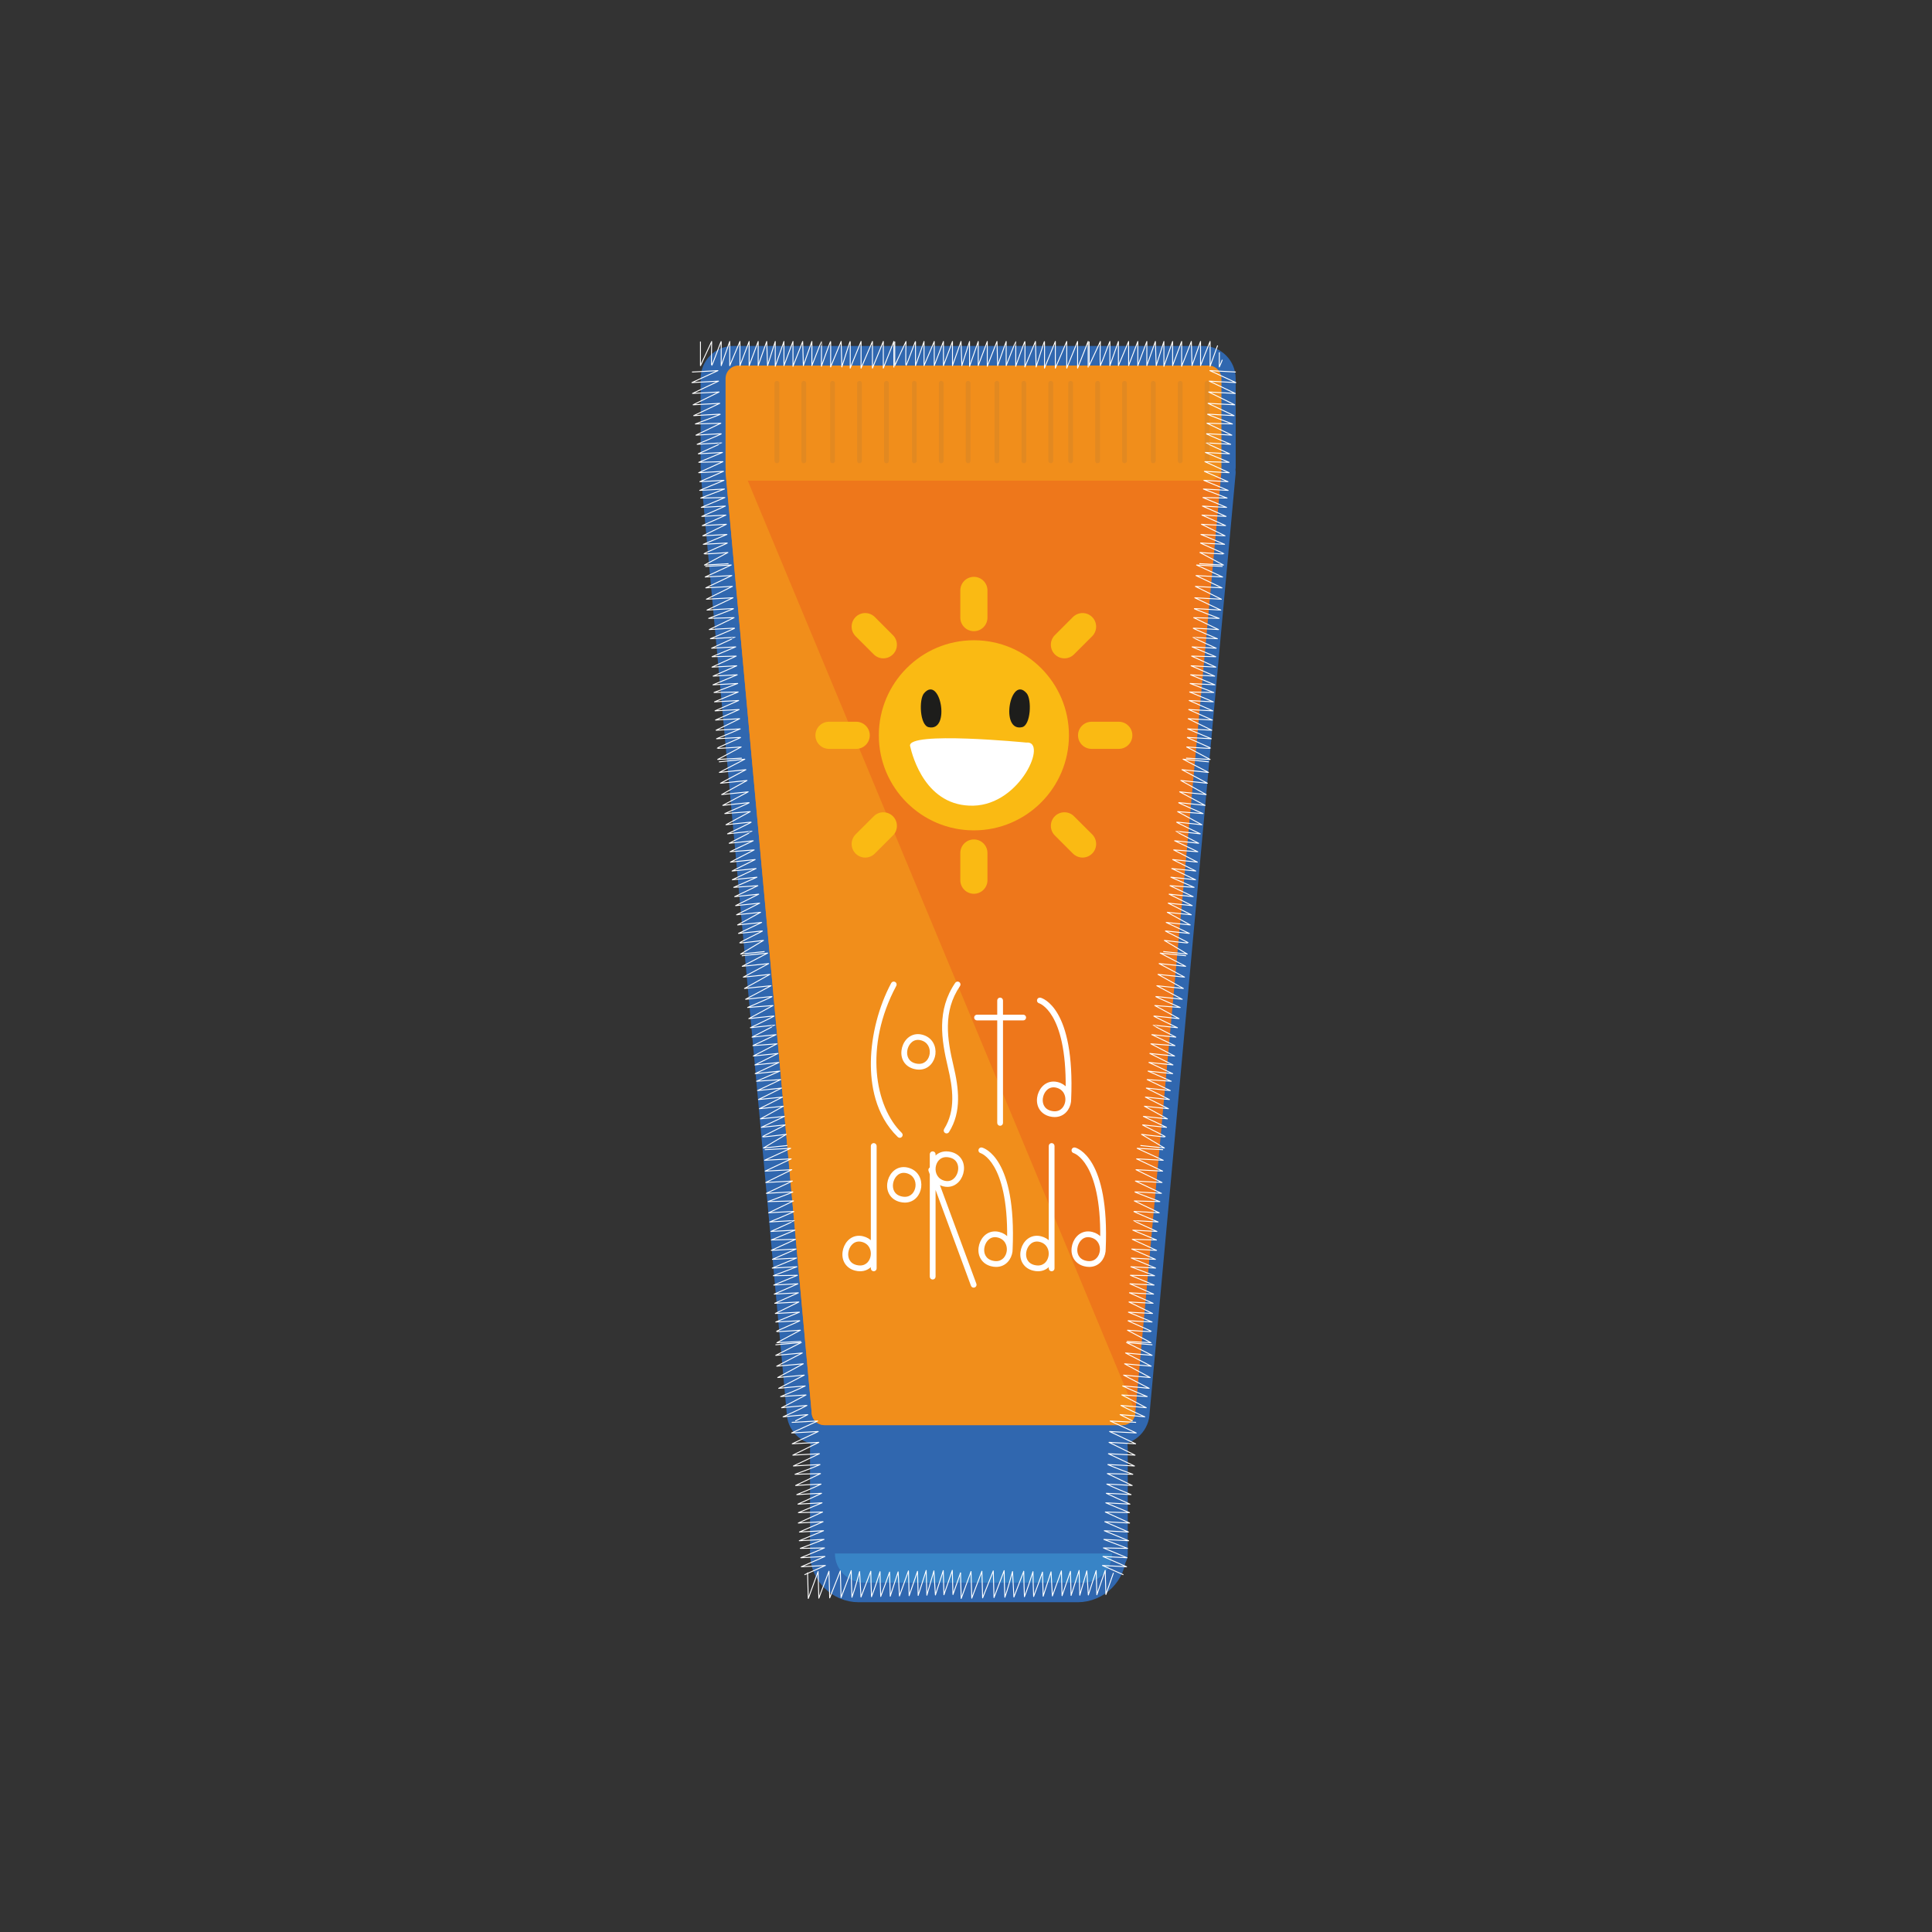 <?xml version="1.0" encoding="utf-8"?>
<!-- Generator: Adobe Illustrator 16.0.0, SVG Export Plug-In . SVG Version: 6.00 Build 0)  -->
<!DOCTYPE svg PUBLIC "-//W3C//DTD SVG 1.1//EN" "http://www.w3.org/Graphics/SVG/1.1/DTD/svg11.dtd">
<svg version="1.1" id="Capa_1" xmlns="http://www.w3.org/2000/svg" xmlns:xlink="http://www.w3.org/1999/xlink" x="0px" y="0px"
	 width="250px" height="250px" viewBox="0 0 250 250" enable-background="new 0 0 250 250" xml:space="preserve">
<rect x="0" y="0" width="250" height="250" fill="#333333" stroke="none"/>
<g>
	<g>
		
			<path fill="none" stroke="#3067AF" stroke-width="5.068" stroke-linecap="round" stroke-linejoin="round" stroke-miterlimit="10" d="
			M157.363,48.997c0-0.944-0.757-1.699-1.7-1.699H94.896c-0.943,0-1.699,0.755-1.699,1.699v11.511c0,0.096,0.011,0.191,0.026,0.281
			c-0.016,0.095-0.026,0.188-0.026,0.284l11.136,121.643c0,0.945,0.753,1.698,1.698,1.698h2.86
			c-0.927,0.689-1.538,1.784-1.538,3.022v13.587c0,2.074,1.698,3.773,3.773,3.773h28.308c2.075,0,3.775-1.699,3.775-3.773h0.187
			v-13.587c0-1.238-0.611-2.333-1.537-3.022h2.671c0.944,0,1.697-0.753,1.697-1.698l11.136-121.643c0-0.096-0.012-0.189-0.028-0.281
			c0.017-0.093,0.028-0.188,0.028-0.284V48.997z"/>
	</g>
	<g>
		<path fill="#3067AF" d="M143.899,201.023c0,2.074-1.699,3.773-3.776,3.773h-28.309c-2.074,0-3.773-1.699-3.773-3.773v-13.587
			c0-2.079,1.699-3.775,3.773-3.775h28.497c2.076,0,3.775,1.696,3.775,3.775v13.587H143.899z M143.899,201.023"/>
		<path fill="#3884C6" d="M143.899,201.023c0,2.074-1.699,3.773-3.776,3.773h-28.309c-2.074,0-3.773-1.699-3.773-3.773"/>
		<path fill="#EE771B" d="M146.918,182.716c0,0.945-0.755,1.698-1.7,1.698h-38.499c-0.943,0-1.696-0.753-1.696-1.698L93.887,61.073
			c0-0.942,0.756-1.696,1.698-1.696h60.768c0.942,0,1.7,0.754,1.7,1.696L146.918,182.716z M146.918,182.716"/>
		<path fill="#F18E1B" d="M156.354,47.298H95.585c-0.942,0-1.698,0.755-1.698,1.699v11.511c0,0.096,0.011,0.191,0.025,0.281
			c-0.015,0.095-0.025,0.188-0.025,0.284l11.136,121.643c0,0.945,0.753,1.698,1.696,1.698h38.499c0.945,0,1.7-0.753,1.7-1.698
			L96.764,62.206h59.59c0.942,0,1.7-0.755,1.7-1.698V48.997C158.054,48.053,157.296,47.298,156.354,47.298z"/>
		<path fill="#F7EDD7" d="M121.628,100.706"/>
	</g>
	<g>
		<path fill-rule="evenodd" clip-rule="evenodd" fill="#FABA13" d="M112.548,95.149c0-0.973-0.792-1.755-1.757-1.755h-3.519
			c-0.966,0-1.757,0.783-1.757,1.755c0,0.973,0.791,1.755,1.757,1.755h3.519C111.757,96.905,112.548,96.123,112.548,95.149
			L112.548,95.149z M114.303,105.11c-0.485,0-0.926,0.195-1.239,0.516l-2.347,2.34c-0.314,0.321-0.516,0.761-0.516,1.247
			c0,0.967,0.791,1.758,1.755,1.758c0.487,0,0.929-0.201,1.243-0.515l2.345-2.346c0.32-0.314,0.516-0.756,0.516-1.241
			C116.06,105.894,115.277,105.11,114.303,105.11L114.303,105.11z M126.021,81.675c0.973,0,1.756-0.789,1.756-1.754v-3.52
			c0-0.968-0.783-1.757-1.756-1.757c-0.973,0-1.757,0.79-1.757,1.757v3.52C124.265,80.886,125.048,81.675,126.021,81.675
			L126.021,81.675z M137.738,85.189c0.485,0,0.926-0.195,1.241-0.516l2.347-2.341c0.314-0.32,0.515-0.759,0.515-1.246
			c0-0.968-0.789-1.757-1.757-1.757c-0.484,0-0.927,0.201-1.247,0.516l-2.342,2.346c-0.317,0.313-0.514,0.755-0.514,1.241
			C135.981,84.405,136.768,85.189,137.738,85.189L137.738,85.189z M113.063,84.673c0.313,0.32,0.754,0.516,1.239,0.516
			c0.974,0,1.757-0.784,1.757-1.757c0-0.486-0.196-0.927-0.516-1.241l-2.338-2.346c-0.321-0.314-0.763-0.516-1.25-0.516
			c-0.964,0-1.755,0.789-1.755,1.757c0,0.487,0.201,0.926,0.516,1.243L113.063,84.673z M144.77,93.394h-3.52
			c-0.965,0-1.755,0.783-1.755,1.755c0,0.973,0.79,1.755,1.755,1.755h3.52c0.968,0,1.757-0.782,1.757-1.755
			C146.526,94.177,145.737,93.394,144.77,93.394L144.77,93.394z M138.979,105.625c-0.315-0.32-0.756-0.516-1.241-0.516
			c-0.971,0-1.757,0.784-1.757,1.757c0,0.485,0.196,0.927,0.514,1.241l2.342,2.346c0.32,0.314,0.763,0.515,1.247,0.515
			c0.968,0,1.757-0.791,1.757-1.758c0-0.485-0.2-0.926-0.515-1.247L138.979,105.625z M126.021,108.624
			c-0.973,0-1.757,0.789-1.757,1.756v3.518c0,0.967,0.784,1.756,1.757,1.756c0.973,0,1.756-0.789,1.756-1.756v-3.518
			C127.777,109.413,126.994,108.624,126.021,108.624L126.021,108.624z M126.021,82.848c-6.785,0-12.301,5.516-12.301,12.301
			s5.516,12.3,12.301,12.3c6.787,0,12.3-5.515,12.3-12.3S132.809,82.848,126.021,82.848L126.021,82.848z M126.021,103.936"/>
	</g>
	<path fill-rule="evenodd" clip-rule="evenodd" fill="#FFFFFF" d="M132.796,96.088c0,0-15.487-1.524-15.029,0.459
		c0.326,1.413,2.063,7.858,8.202,7.706C132.11,104.099,135.617,95.785,132.796,96.088z"/>
	<path fill-rule="evenodd" clip-rule="evenodd" fill="#1D1D1B" d="M120.164,94.096c2.914,0.641,1.503-6.862-0.602-4.377
		C118.893,90.51,119.016,93.844,120.164,94.096z"/>
	<path fill-rule="evenodd" clip-rule="evenodd" fill="#1D1D1B" d="M132.251,94.096c-2.913,0.641-1.503-6.862,0.603-4.377
		C133.522,90.51,133.397,93.844,132.251,94.096z"/>
	<g>
		<path fill="#FFFFFF" stroke="#FFFFFF" stroke-width="0.211" stroke-miterlimit="10" d="M116.431,147.129
			c0.071,0,0.14-0.027,0.192-0.083c0.103-0.106,0.1-0.274-0.007-0.377c-3.505-3.4-4.951-11.27-0.728-19.156
			c0.069-0.132,0.02-0.294-0.11-0.361c-0.129-0.07-0.292-0.023-0.362,0.107c-1.614,3.015-2.567,6.708-2.62,10.138
			c-0.043,2.837,0.519,6.815,3.45,9.655C116.299,147.103,116.364,147.129,116.431,147.129z"/>
		<path fill="#FFFFFF" stroke="#FFFFFF" stroke-width="0.211" stroke-miterlimit="10" d="M118.294,138.219
			c0.214,0.057,0.426,0.085,0.629,0.085l0,0c1.225,0,1.902-0.981,2.014-1.892c0.118-0.975-0.344-2.104-1.65-2.429
			c-0.167-0.043-0.337-0.063-0.502-0.063c-1.164,0-1.9,1.005-2.025,2C116.617,137.041,117.219,137.942,118.294,138.219z
			 M117.29,135.985c0.096-0.761,0.644-1.531,1.496-1.531c0.122,0,0.246,0.015,0.375,0.049c0.989,0.244,1.338,1.104,1.247,1.845
			c-0.087,0.708-0.579,1.42-1.483,1.42l0,0c-0.158,0-0.325-0.02-0.496-0.065C117.459,137.453,117.205,136.651,117.29,135.985z"/>
		<path fill="#FFFFFF" stroke="#FFFFFF" stroke-width="0.211" stroke-miterlimit="10" d="M117.449,151.188
			c-0.169-0.043-0.337-0.063-0.503-0.063c-1.165,0-1.9,1.005-2.027,1.997c-0.14,1.123,0.461,2.027,1.537,2.304
			c0.214,0.054,0.427,0.084,0.629,0.084h0.001c1.223,0,1.901-0.981,2.013-1.892C119.218,152.642,118.753,151.512,117.449,151.188z
			 M118.566,153.553c-0.086,0.706-0.579,1.42-1.481,1.42h-0.001c-0.157,0-0.325-0.021-0.496-0.066
			c-0.967-0.248-1.222-1.05-1.137-1.717c0.097-0.76,0.641-1.531,1.495-1.531c0.123,0,0.247,0.017,0.373,0.047
			C118.306,151.952,118.657,152.81,118.566,153.553z"/>
		<path fill="#FFFFFF" stroke="#FFFFFF" stroke-width="0.211" stroke-miterlimit="10" d="M122.261,146.146
			c-0.079,0.127-0.042,0.293,0.083,0.37c0.045,0.026,0.095,0.04,0.144,0.04c0.089,0,0.175-0.044,0.226-0.124
			c1.644-2.614,1.243-5.624,0.566-8.489c-0.812-3.439-1.415-7.078,0.856-10.406c0.083-0.121,0.052-0.287-0.069-0.371
			c-0.124-0.082-0.29-0.05-0.373,0.071c-2.395,3.506-1.773,7.273-0.936,10.83C123.409,140.816,123.799,143.699,122.261,146.146z"/>
		<path fill="#FFFFFF" stroke="#FFFFFF" stroke-width="0.211" stroke-miterlimit="10" d="M129.147,145.302
			c0,0.148,0.119,0.27,0.267,0.27c0.149,0,0.268-0.121,0.268-0.27v-13.365h2.72c0.147,0,0.269-0.117,0.269-0.267
			c0-0.148-0.121-0.267-0.269-0.267h-2.72v-1.94c0-0.146-0.118-0.268-0.268-0.268c-0.147,0-0.267,0.121-0.267,0.268v1.94h-2.719
			c-0.147,0-0.268,0.118-0.268,0.267c0,0.149,0.12,0.267,0.268,0.267h2.719V145.302z"/>
		<path fill="#FFFFFF" stroke="#FFFFFF" stroke-width="0.211" stroke-miterlimit="10" d="M121.432,153.132
			c0.191,0.118,0.402,0.217,0.657,0.28c0.167,0.042,0.337,0.064,0.5,0.064l0,0c1.167,0,1.901-1.005,2.027-2
			c0.142-1.122-0.459-2.025-1.533-2.302c-0.217-0.056-0.43-0.083-0.63-0.083c-0.662,0-1.157,0.288-1.496,0.695v-0.429
			c0-0.148-0.121-0.267-0.269-0.267c-0.146,0-0.268,0.118-0.268,0.267v1.781c0,0-0.006,0-0.009,0.001
			c-0.138,0.052-0.209,0.204-0.158,0.345l0.167,0.455v13.259c0,0.148,0.122,0.266,0.268,0.266c0.148,0,0.269-0.117,0.269-0.266
			v-11.811l4.784,12.953c0.041,0.108,0.145,0.175,0.252,0.175c0.032,0,0.062-0.005,0.093-0.016c0.141-0.051,0.209-0.206,0.157-0.346
			L121.432,153.132z M120.969,151.049c0.086-0.709,0.579-1.424,1.483-1.424c0.155,0,0.325,0.023,0.497,0.067
			c0.966,0.25,1.222,1.05,1.135,1.718c-0.096,0.761-0.64,1.529-1.496,1.529l0,0c-0.122,0-0.246-0.015-0.375-0.047
			C121.229,152.646,120.877,151.789,120.969,151.049z"/>
		<path fill="#FFFFFF" stroke="#FFFFFF" stroke-width="0.211" stroke-miterlimit="10" d="M113.061,148.021
			c-0.147,0-0.27,0.12-0.27,0.269v12.446c-0.265-0.3-0.638-0.539-1.129-0.66c-0.171-0.044-0.338-0.064-0.503-0.064
			c-1.165,0-1.9,1.005-2.027,1.998c-0.142,1.121,0.46,2.025,1.535,2.302c0.217,0.057,0.429,0.084,0.631,0.084h0.001
			c0.66,0,1.157-0.29,1.493-0.696v0.431c0,0.146,0.123,0.266,0.27,0.266c0.148,0,0.268-0.119,0.268-0.266v-15.84
			C113.329,148.142,113.209,148.021,113.061,148.021z M112.779,162.439c-0.085,0.709-0.578,1.42-1.48,1.42h-0.001
			c-0.157,0-0.326-0.021-0.497-0.065c-0.968-0.248-1.221-1.05-1.137-1.716c0.096-0.761,0.64-1.53,1.496-1.53
			c0.121,0,0.247,0.015,0.373,0.048C112.52,160.839,112.871,161.698,112.779,162.439z"/>
		<path fill="#FFFFFF" stroke="#FFFFFF" stroke-width="0.211" stroke-miterlimit="10" d="M136.08,148.021
			c-0.146,0-0.266,0.12-0.266,0.269v12.446c-0.27-0.3-0.639-0.539-1.134-0.66c-0.168-0.044-0.336-0.064-0.502-0.064
			c-1.164,0-1.901,1.005-2.025,1.998c-0.142,1.121,0.459,2.025,1.534,2.302c0.215,0.057,0.427,0.084,0.631,0.084l0,0
			c0.661,0,1.157-0.29,1.496-0.696v0.431c0,0.146,0.119,0.266,0.266,0.266c0.148,0,0.269-0.119,0.269-0.266v-15.84
			C136.349,148.142,136.229,148.021,136.08,148.021z M135.799,162.439c-0.086,0.709-0.576,1.42-1.48,1.42l0,0
			c-0.158,0-0.326-0.021-0.497-0.065c-0.967-0.248-1.221-1.05-1.139-1.716c0.098-0.761,0.642-1.53,1.496-1.53
			c0.122,0,0.247,0.015,0.374,0.048C135.539,160.839,135.891,161.698,135.799,162.439z"/>
		<path fill="#FFFFFF" stroke="#FFFFFF" stroke-width="0.211" stroke-miterlimit="10" d="M134.618,129.203
			c-0.14-0.033-0.284,0.053-0.32,0.194c-0.037,0.143,0.048,0.286,0.189,0.324c0.039,0.012,3.634,1.103,3.516,11.11
			c-0.27-0.323-0.649-0.583-1.168-0.711c-0.17-0.042-0.338-0.063-0.502-0.063c-1.164,0-1.899,1.007-2.027,2
			c-0.141,1.122,0.462,2.024,1.535,2.301c0.214,0.057,0.427,0.083,0.631,0.083l0,0c1.224,0,1.9-0.979,2.013-1.89
			c0.011-0.091,0.013-0.182,0.013-0.275c0.001-0.003,0.004-0.01,0.004-0.013C139.014,130.43,134.799,129.248,134.618,129.203z
			 M136.472,143.909L136.472,143.909c-0.159,0-0.325-0.024-0.498-0.068c-0.966-0.249-1.221-1.05-1.136-1.716
			c0.097-0.763,0.641-1.531,1.495-1.531c0.119,0,0.247,0.016,0.373,0.047c0.987,0.246,1.339,1.104,1.249,1.846
			C137.866,143.193,137.374,143.909,136.472,143.909z"/>
		<path fill="#FFFFFF" stroke="#FFFFFF" stroke-width="0.211" stroke-miterlimit="10" d="M139.09,148.593
			c-0.141-0.033-0.285,0.051-0.321,0.194c-0.036,0.142,0.048,0.286,0.191,0.325c0.037,0.01,3.633,1.103,3.515,11.108
			c-0.27-0.323-0.649-0.58-1.169-0.71c-0.168-0.042-0.337-0.062-0.502-0.062c-1.164,0-1.898,1.006-2.025,1.998
			c-0.142,1.121,0.461,2.026,1.534,2.303c0.216,0.055,0.427,0.084,0.631,0.084l0,0c1.223,0,1.899-0.981,2.012-1.893
			c0.014-0.091,0.014-0.182,0.014-0.273c0-0.007,0.003-0.01,0.003-0.016C143.484,149.817,139.271,148.637,139.09,148.593z
			 M140.943,163.297L140.943,163.297c-0.158,0-0.324-0.021-0.497-0.067c-0.968-0.248-1.221-1.05-1.137-1.718
			c0.097-0.758,0.642-1.53,1.494-1.53c0.121,0,0.248,0.017,0.374,0.05c0.988,0.244,1.338,1.104,1.247,1.846
			C142.338,162.584,141.846,163.297,140.943,163.297z"/>
		<path fill="#FFFFFF" stroke="#FFFFFF" stroke-width="0.211" stroke-miterlimit="10" d="M127.044,148.593
			c-0.14-0.033-0.284,0.051-0.321,0.194c-0.036,0.142,0.049,0.286,0.19,0.325c0.039,0.01,3.634,1.103,3.516,11.108
			c-0.271-0.323-0.649-0.58-1.168-0.71c-0.17-0.042-0.338-0.062-0.504-0.062c-1.163,0-1.897,1.006-2.024,1.998
			c-0.143,1.121,0.461,2.026,1.534,2.303c0.214,0.055,0.427,0.084,0.63,0.084l0,0c1.225,0,1.901-0.981,2.014-1.893
			c0.011-0.091,0.013-0.182,0.013-0.273c0-0.007,0.003-0.01,0.003-0.016C131.438,149.817,127.224,148.637,127.044,148.593z
			 M128.896,163.297L128.896,163.297c-0.158,0-0.324-0.021-0.497-0.067c-0.966-0.248-1.221-1.05-1.137-1.718
			c0.097-0.758,0.642-1.53,1.494-1.53c0.121,0,0.249,0.017,0.375,0.05c0.987,0.244,1.339,1.104,1.249,1.846
			C130.292,162.584,129.8,163.297,128.896,163.297z"/>
	</g>
	<path opacity="0.1" fill="#5E5E5E" d="M100.221,59.64c0,0.169,0.138,0.308,0.309,0.308l0,0c0.17,0,0.306-0.138,0.306-0.308V49.594
		c0-0.17-0.136-0.307-0.306-0.307l0,0c-0.171,0-0.309,0.137-0.309,0.307V59.64z"/>
	<path opacity="0.1" fill="#5E5E5E" d="M103.706,59.64c0,0.169,0.138,0.308,0.309,0.308l0,0c0.168,0,0.306-0.138,0.306-0.308V49.594
		c0-0.17-0.137-0.307-0.306-0.307l0,0c-0.171,0-0.309,0.137-0.309,0.307V59.64z"/>
	<path opacity="0.1" fill="#5E5E5E" d="M107.428,59.64c0,0.169,0.137,0.308,0.306,0.308l0,0c0.171,0,0.308-0.138,0.308-0.308V49.594
		c0-0.17-0.137-0.307-0.308-0.307l0,0c-0.169,0-0.306,0.137-0.306,0.307V59.64z"/>
	<path opacity="0.1" fill="#5E5E5E" d="M110.912,59.64c0,0.169,0.137,0.308,0.308,0.308l0,0c0.17,0,0.309-0.138,0.309-0.308V49.594
		c0-0.17-0.139-0.307-0.309-0.307l0,0c-0.171,0-0.308,0.137-0.308,0.307V59.64z"/>
	<path opacity="0.1" fill="#5E5E5E" d="M114.398,59.64c0,0.169,0.136,0.308,0.307,0.308l0,0c0.17,0,0.307-0.138,0.307-0.308V49.594
		c0-0.17-0.137-0.307-0.307-0.307l0,0c-0.17,0-0.307,0.137-0.307,0.307V59.64z"/>
	<path opacity="0.1" fill="#5E5E5E" d="M118.003,59.64c0,0.169,0.137,0.308,0.307,0.308l0,0c0.17,0,0.307-0.138,0.307-0.308V49.594
		c0-0.17-0.137-0.307-0.307-0.307l0,0c-0.17,0-0.307,0.137-0.307,0.307V59.64z"/>
	<path opacity="0.1" fill="#5E5E5E" d="M121.487,59.64c0,0.169,0.138,0.308,0.308,0.308l0,0c0.171,0,0.309-0.138,0.309-0.308V49.594
		c0-0.17-0.138-0.307-0.309-0.307l0,0c-0.17,0-0.308,0.137-0.308,0.307V59.64z"/>
	<path opacity="0.1" fill="#5E5E5E" d="M124.973,59.64c0,0.169,0.137,0.308,0.308,0.308l0,0c0.169,0,0.307-0.138,0.307-0.308V49.594
		c0-0.17-0.138-0.307-0.307-0.307l0,0c-0.171,0-0.308,0.137-0.308,0.307V59.64z"/>
	<path opacity="0.1" fill="#5E5E5E" d="M128.693,59.64c0,0.169,0.139,0.308,0.308,0.308l0,0c0.169,0,0.308-0.138,0.308-0.308V49.594
		c0-0.17-0.139-0.307-0.308-0.307l0,0c-0.169,0-0.308,0.137-0.308,0.307V59.64z"/>
	<path opacity="0.1" fill="#5E5E5E" d="M132.18,59.64c0,0.169,0.136,0.308,0.307,0.308l0,0c0.17,0,0.308-0.138,0.308-0.308V49.594
		c0-0.17-0.138-0.307-0.308-0.307l0,0c-0.171,0-0.307,0.137-0.307,0.307V59.64z"/>
	<path opacity="0.1" fill="#5E5E5E" d="M135.663,59.64c0,0.169,0.139,0.308,0.308,0.308l0,0c0.171,0,0.31-0.138,0.31-0.308V49.594
		c0-0.17-0.139-0.307-0.31-0.307l0,0c-0.169,0-0.308,0.137-0.308,0.307V59.64z"/>
	<path opacity="0.1" fill="#5E5E5E" d="M138.232,59.64c0,0.169,0.139,0.308,0.309,0.308l0,0c0.169,0,0.307-0.138,0.307-0.308V49.594
		c0-0.17-0.138-0.307-0.307-0.307l0,0c-0.17,0-0.309,0.137-0.309,0.307V59.64z"/>
	<path opacity="0.1" fill="#5E5E5E" d="M141.718,59.64c0,0.169,0.138,0.308,0.309,0.308l0,0c0.171,0,0.308-0.138,0.308-0.308V49.594
		c0-0.17-0.137-0.307-0.308-0.307l0,0c-0.171,0-0.309,0.137-0.309,0.307V59.64z"/>
	<path opacity="0.1" fill="#5E5E5E" d="M145.203,59.64c0,0.169,0.138,0.308,0.309,0.308l0,0c0.169,0,0.307-0.138,0.307-0.308V49.594
		c0-0.17-0.138-0.307-0.307-0.307l0,0c-0.171,0-0.309,0.137-0.309,0.307V59.64z"/>
	<path opacity="0.1" fill="#5E5E5E" d="M148.924,59.64c0,0.169,0.137,0.308,0.307,0.308l0,0c0.171,0,0.308-0.138,0.308-0.308V49.594
		c0-0.17-0.137-0.307-0.308-0.307l0,0c-0.17,0-0.307,0.137-0.307,0.307V59.64z"/>
	<path opacity="0.1" fill="#5E5E5E" d="M152.409,59.64c0,0.169,0.138,0.308,0.308,0.308l0,0c0.169,0,0.308-0.138,0.308-0.308V49.594
		c0-0.17-0.139-0.307-0.308-0.307l0,0c-0.17,0-0.308,0.137-0.308,0.307V59.64z"/>
	<path opacity="0.1" fill="#5E5E5E" d="M155.895,59.64c0,0.169,0.137,0.308,0.308,0.308l0,0c0.17,0,0.306-0.138,0.306-0.308V49.594
		c0-0.17-0.136-0.307-0.306-0.307l0,0c-0.171,0-0.308,0.137-0.308,0.307V59.64z"/>
</g>
<path fill="none" stroke="#FFFFFF" stroke-width="0.119" stroke-linejoin="round" stroke-miterlimit="10" d="M90.639,44.192v3.121
	l1.451-3.121c0,0-0.065,3.121,0,3.121c0.065,0,1.234-3.25,1.234-3.121c0,0.129,0,3.121,0,3.121l1.104-3.125v3.125l1.32-3.125v3.125
	l1.191-3.125v3.125l1.169-3.125v3.125l1.104-3.125l0.109,3.125l0.996-3.125v3.208l1.125-3.208v3.125l1.169-3.125v3.208l1.256-3.208
	l0.086,3.125l1.104-3.125v3.125c0,0,1.212-3.128,1.234-3.125c0.021,0.004,0,3.208,0,3.208s1.169-3.298,1.19-3.208
	c0.022,0.091,0,3.294,0,3.294l1.364-3.296l0.087,3.296c0,0,1.061-3.389,1.083-3.296c0.021,0.092,0,3.447,0,3.447l1.407-3.449v3.449
	l1.472-3.449v3.449l1.407-3.449v3.449l1.364-3.449v3.362"/>
<path fill="none" stroke="#FFFFFF" stroke-width="0.119" stroke-linejoin="round" stroke-miterlimit="10" d="M115.782,44.192v3.121
	l1.45-3.121c0,0-0.066,3.121,0,3.121c0.064,0,1.234-3.25,1.234-3.121c0,0.129,0,3.121,0,3.121l1.104-3.125v3.125l1.32-3.125v3.125
	l1.191-3.125v3.125l1.169-3.125v3.125l1.104-3.125l0.109,3.125l0.996-3.125v3.208l1.125-3.208v3.125l1.169-3.125v3.208l1.256-3.208
	l0.086,3.125l1.104-3.125v3.125c0,0,1.213-3.128,1.234-3.125s0,3.208,0,3.208s1.169-3.298,1.19-3.208c0.022,0.091,0,3.294,0,3.294
	l1.363-3.296l0.088,3.296c0,0,1.062-3.389,1.083-3.296c0.021,0.092,0,3.447,0,3.447l1.406-3.449v3.449l1.473-3.449v3.449
	l1.406-3.449v3.449l1.364-3.449v3.362"/>
<path fill="none" stroke="#FFFFFF" stroke-width="0.119" stroke-linejoin="round" stroke-miterlimit="10" d="M155.195,72.943
	l3.117,0.171l-3.038-1.619c0,0,3.114,0.236,3.116,0.171c0.005-0.065-3.177-1.411-3.047-1.404c0.128,0.007,3.116,0.171,3.116,0.171
	l-3.061-1.273l3.12,0.171l-3.048-1.489l3.12,0.17l-3.054-1.359l3.119,0.17l-3.056-1.337l3.12,0.17l-3.06-1.272l3.125,0.062
	l-3.064-1.165l3.202,0.175l-3.141-1.299l3.12,0.171l-3.057-1.338l3.203,0.176l-3.133-1.429l3.125,0.084l-3.061-1.273l3.12,0.171
	c0,0-3.059-1.382-3.053-1.404c0.006-0.021,3.204,0.176,3.204,0.176s-3.23-1.348-3.137-1.364c0.091-0.017,3.287,0.18,3.287,0.18
	l-3.216-1.542l3.295,0.093c0,0-3.324-1.245-3.23-1.262c0.093-0.016,3.442,0.189,3.442,0.189l-3.366-1.593l3.443,0.189l-3.363-1.659
	l3.442,0.189l-3.366-1.593l3.443,0.189l-3.368-1.551l3.357,0.184"/>
<path fill="none" stroke="#FFFFFF" stroke-width="0.119" stroke-linejoin="round" stroke-miterlimit="10" d="M153.479,98.103
	l3.115,0.171l-3.036-1.619c0,0,3.112,0.236,3.116,0.171c0.004-0.065-3.179-1.411-3.048-1.404c0.129,0.007,3.116,0.171,3.116,0.171
	l-3.061-1.273l3.121,0.171l-3.049-1.489l3.12,0.17l-3.055-1.359l3.12,0.17l-3.056-1.337l3.12,0.17l-3.06-1.272l3.125,0.062
	l-3.064-1.165l3.201,0.175l-3.14-1.299l3.119,0.171l-3.056-1.338l3.204,0.175l-3.135-1.429l3.125,0.085l-3.061-1.274l3.12,0.171
	c0,0-3.058-1.382-3.053-1.403c0.006-0.021,3.204,0.175,3.204,0.175s-3.229-1.348-3.138-1.364c0.092-0.017,3.289,0.18,3.289,0.18
	l-3.217-1.542l3.296,0.093c0,0-3.324-1.245-3.231-1.262c0.094-0.016,3.442,0.189,3.442,0.189l-3.366-1.593l3.444,0.188l-3.363-1.659
	l3.442,0.189l-3.366-1.593l3.443,0.188l-3.368-1.551l3.356,0.183"/>
<path fill="none" stroke="#FFFFFF" stroke-width="0.119" stroke-linejoin="round" stroke-miterlimit="10" d="M150.524,123.132
	l3.104,0.321l-2.955-1.763c0,0,3.098,0.385,3.104,0.321c0.008-0.065-3.106-1.562-2.977-1.549c0.129,0.013,3.105,0.321,3.105,0.321
	l-2.996-1.419l3.108,0.321l-2.972-1.634l3.107,0.321l-2.985-1.505l3.107,0.32l-2.987-1.482l3.108,0.32l-2.995-1.418l3.119,0.213
	l-3.006-1.311l3.189,0.33l-3.074-1.45l3.108,0.321l-2.988-1.483l3.191,0.33l-3.062-1.579l3.117,0.235l-2.995-1.419l3.108,0.321
	c0,0-2.988-1.527-2.982-1.549c0.007-0.021,3.192,0.329,3.192,0.329s-3.161-1.501-3.067-1.513c0.091-0.013,3.274,0.338,3.274,0.338
	l-3.138-1.696l3.287,0.252c0,0-3.261-1.404-3.166-1.416c0.093-0.011,3.429,0.354,3.429,0.354l-3.286-1.753l3.432,0.354l-3.281-1.819
	l3.431,0.354l-3.286-1.753l3.432,0.354l-3.29-1.711l3.344,0.344"/>
<path fill="none" stroke="#FFFFFF" stroke-width="0.119" stroke-linejoin="round" stroke-miterlimit="10" d="M147.57,148.229
	l3.104,0.321l-2.956-1.764c0,0,3.099,0.386,3.104,0.321c0.007-0.065-3.107-1.562-2.977-1.549c0.129,0.013,3.105,0.32,3.105,0.32
	l-2.997-1.419l3.109,0.321l-2.973-1.635l3.107,0.321l-2.984-1.505l3.106,0.319l-2.987-1.482l3.108,0.32l-2.995-1.419l3.119,0.213
	l-3.005-1.311l3.188,0.329l-3.073-1.449l3.107,0.32l-2.987-1.483l3.191,0.33l-3.062-1.579l3.118,0.235l-2.995-1.419l3.107,0.32
	c0,0-2.988-1.527-2.981-1.549c0.007-0.021,3.192,0.329,3.192,0.329s-3.161-1.501-3.068-1.513c0.092-0.013,3.275,0.338,3.275,0.338
	l-3.139-1.695l3.288,0.252c0,0-3.261-1.404-3.167-1.416c0.094-0.011,3.43,0.354,3.43,0.354l-3.287-1.753l3.432,0.354l-3.28-1.819
	l3.431,0.354l-3.286-1.753l3.431,0.354l-3.29-1.711l3.344,0.344"/>
<path fill="none" stroke="#FFFFFF" stroke-width="0.119" stroke-linejoin="round" stroke-miterlimit="10" d="M145.819,173.577
	l3.118,0.167l-3.04-1.615c0,0,3.114,0.231,3.116,0.167c0.004-0.064-3.18-1.406-3.05-1.399s3.117,0.167,3.117,0.167l-3.062-1.27
	l3.121,0.167l-3.05-1.485l3.12,0.167l-3.057-1.356l3.12,0.167l-3.057-1.334l3.119,0.166l-3.06-1.268l3.125,0.058l-3.067-1.161
	l3.201,0.172l-3.141-1.296l3.12,0.167l-3.059-1.334l3.205,0.172l-3.137-1.427l3.126,0.082l-3.062-1.27l3.12,0.167
	c0,0-3.061-1.378-3.056-1.4c0.007-0.021,3.205,0.171,3.205,0.171s-3.231-1.344-3.139-1.359c0.091-0.017,3.287,0.176,3.287,0.176
	l-3.218-1.538l3.296,0.09c0,0-3.326-1.242-3.232-1.258c0.093-0.017,3.442,0.185,3.442,0.185l-3.368-1.589l3.444,0.185l-3.366-1.655
	l3.443,0.185l-3.368-1.589l3.444,0.185l-3.371-1.547l3.357,0.179"/>
<path fill="none" stroke="#FFFFFF" stroke-width="0.119" stroke-linejoin="round" stroke-miterlimit="10" d="M145.366,203.773
	c-0.901-0.4-1.804-0.801-2.706-1.201c1.039,0.055,2.08,0.111,3.119,0.166c-1.02-0.444-2.038-0.889-3.058-1.333
	c1.041,0.055,2.08,0.11,3.12,0.166c-1.02-0.423-2.04-0.846-3.06-1.269c1.041,0.02,2.083,0.039,3.125,0.059
	c-1.023-0.387-2.045-0.774-3.067-1.161c1.067,0.058,2.135,0.114,3.201,0.171c-1.047-0.432-2.094-0.863-3.141-1.295
	c1.039,0.056,2.08,0.111,3.119,0.167c-1.019-0.445-2.038-0.89-3.059-1.335c1.069,0.058,2.138,0.114,3.206,0.172
	c-1.046-0.476-2.092-0.95-3.137-1.426c1.042,0.027,2.084,0.055,3.125,0.082c-1.02-0.424-2.04-0.847-3.061-1.271
	c1.04,0.056,2.08,0.111,3.12,0.167c-1.021-0.46-2.047-0.913-3.055-1.399c1.067,0.033,2.136,0.107,3.204,0.171
	c-1.052-0.438-2.118-0.859-3.139-1.36c1.097,0.037,2.192,0.11,3.286,0.177c-1.071-0.513-2.145-1.026-3.218-1.539
	c1.1,0.03,2.197,0.061,3.296,0.091c-1.081-0.405-2.179-0.791-3.231-1.259c1.147,0.038,2.295,0.116,3.442,0.185
	c-1.123-0.529-2.246-1.059-3.368-1.589c1.147,0.062,2.295,0.124,3.443,0.185c-1.122-0.551-2.243-1.104-3.365-1.654
	c1.146,0.061,2.296,0.122,3.443,0.184c-1.122-0.529-2.245-1.059-3.368-1.588c1.147,0.062,2.296,0.122,3.443,0.184
	c-1.123-0.516-2.246-1.03-3.37-1.546c1.119,0.06,2.238,0.118,3.356,0.179"/>
<path fill="none" stroke="#FFFFFF" stroke-width="0.119" stroke-linejoin="round" stroke-miterlimit="10" d="M144.08,203.533
	c-0.325,0.931-0.651,1.863-0.978,2.795c-0.029-1.041-0.058-2.082-0.087-3.122c-0.36,1.052-0.723,2.103-1.082,3.153
	c-0.028-1.041-0.058-2.081-0.086-3.122c-0.34,1.052-0.679,2.103-1.018,3.153c-0.064-1.04-0.129-2.08-0.194-3.121
	c-0.303,1.051-0.606,2.102-0.909,3.151c-0.029-1.068-0.059-2.137-0.088-3.205c-0.346,1.079-0.691,2.157-1.038,3.235
	c-0.027-1.041-0.058-2.082-0.085-3.123c-0.361,1.053-0.721,2.104-1.083,3.156c-0.028-1.068-0.059-2.139-0.088-3.208
	c-0.389,1.081-0.778,2.161-1.167,3.241c-0.058-1.04-0.115-2.081-0.171-3.121c-0.34,1.05-0.681,2.103-1.02,3.153
	c-0.028-1.041-0.057-2.082-0.086-3.123c-0.375,1.055-0.745,2.113-1.147,3.158c-0.054-1.068-0.066-2.139-0.088-3.208
	c-0.353,1.083-0.687,2.181-1.104,3.238c-0.051-1.096-0.066-2.194-0.09-3.291c-0.424,1.109-0.849,2.221-1.272,3.333
	c-0.06-1.099-0.119-2.196-0.178-3.294c-0.315,1.111-0.611,2.236-0.992,3.324c-0.056-1.147-0.071-2.296-0.094-3.446
	c-0.438,1.162-0.875,2.323-1.312,3.485c-0.031-1.149-0.062-2.298-0.094-3.447c-0.458,1.163-0.92,2.325-1.378,3.489
	c-0.031-1.15-0.062-2.299-0.095-3.447c-0.438,1.16-0.874,2.323-1.311,3.484c-0.031-1.148-0.062-2.298-0.095-3.447
	c-0.424,1.161-0.846,2.322-1.27,3.484c-0.031-1.119-0.062-2.24-0.092-3.36"/>
<path fill="none" stroke="#FFFFFF" stroke-width="0.119" stroke-linejoin="round" stroke-miterlimit="10" d="M124.291,203.533
	c-0.326,0.931-0.651,1.863-0.977,2.795c-0.03-1.041-0.058-2.082-0.087-3.122c-0.361,1.052-0.723,2.103-1.082,3.153
	c-0.028-1.041-0.058-2.081-0.087-3.122c-0.339,1.052-0.677,2.103-1.017,3.153c-0.064-1.04-0.129-2.08-0.194-3.121
	c-0.303,1.051-0.607,2.102-0.909,3.151c-0.03-1.068-0.059-2.137-0.089-3.205c-0.345,1.079-0.691,2.157-1.038,3.235
	c-0.027-1.041-0.058-2.082-0.085-3.123c-0.361,1.053-0.721,2.104-1.083,3.156c-0.028-1.068-0.058-2.139-0.087-3.208
	c-0.39,1.081-0.779,2.161-1.167,3.241c-0.057-1.04-0.115-2.081-0.17-3.121c-0.341,1.05-0.681,2.103-1.021,3.153
	c-0.028-1.041-0.057-2.082-0.085-3.123c-0.375,1.055-0.745,2.113-1.148,3.158c-0.054-1.068-0.066-2.139-0.088-3.208
	c-0.352,1.083-0.687,2.181-1.103,3.238c-0.052-1.096-0.066-2.194-0.091-3.291c-0.423,1.109-0.848,2.221-1.271,3.333
	c-0.06-1.099-0.119-2.196-0.178-3.294c-0.315,1.111-0.611,2.236-0.993,3.324c-0.054-1.147-0.07-2.296-0.094-3.446
	c-0.438,1.162-0.875,2.323-1.312,3.485c-0.032-1.149-0.063-2.298-0.094-3.447c-0.458,1.163-0.919,2.325-1.378,3.489
	c-0.031-1.15-0.063-2.299-0.095-3.447c-0.438,1.16-0.874,2.323-1.311,3.484c-0.032-1.148-0.062-2.298-0.095-3.447
	c-0.423,1.161-0.845,2.322-1.269,3.484c-0.031-1.119-0.062-2.24-0.093-3.36"/>
<path fill="none" stroke="#FFFFFF" stroke-width="0.119" stroke-linejoin="round" stroke-miterlimit="10" d="M146.558,183.873
	c-0.543-0.27-1.085-0.54-1.619-0.822c1.067,0.071,2.133,0.184,3.197,0.286c-1.035-0.476-2.087-0.936-3.089-1.472
	c1.096,0.076,2.188,0.189,3.279,0.294c-1.053-0.552-2.107-1.102-3.161-1.653c1.097,0.07,2.193,0.139,3.29,0.209
	c-1.065-0.442-2.149-0.868-3.184-1.374c1.146,0.079,2.289,0.198,3.433,0.309c-1.103-0.569-2.206-1.14-3.309-1.709
	c1.145,0.103,2.289,0.206,3.436,0.309c-1.103-0.592-2.204-1.184-3.306-1.775c1.146,0.103,2.29,0.205,3.436,0.308
	c-1.104-0.569-2.206-1.139-3.31-1.708c1.146,0.103,2.291,0.205,3.437,0.308c-1.104-0.556-2.209-1.111-3.313-1.666
	c1.116,0.099,2.232,0.199,3.349,0.299"/>
<path fill="none" stroke="#FFFFFF" stroke-width="0.119" stroke-linejoin="round" stroke-miterlimit="10" d="M94.269,72.943
	l-3.116,0.171l3.037-1.619c0,0-3.114,0.236-3.116,0.171c-0.004-0.065,3.178-1.411,3.047-1.404c-0.129,0.007-3.116,0.171-3.116,0.171
	l3.06-1.273l-3.121,0.171l3.048-1.489l-3.12,0.17l3.053-1.359l-3.118,0.17l3.055-1.337l-3.119,0.17l3.059-1.272l-3.125,0.062
	l3.065-1.165l-3.202,0.175l3.14-1.299l-3.12,0.171l3.056-1.338l-3.204,0.176l3.134-1.429l-3.125,0.084l3.06-1.273l-3.12,0.171
	c0,0,3.058-1.382,3.052-1.404c-0.006-0.021-3.204,0.176-3.204,0.176s3.23-1.348,3.138-1.364c-0.092-0.017-3.289,0.18-3.289,0.18
	l3.216-1.542l-3.295,0.093c0,0,3.324-1.245,3.23-1.262c-0.093-0.016-3.442,0.189-3.442,0.189l3.366-1.593l-3.444,0.189l3.364-1.659
	l-3.443,0.189l3.366-1.593l-3.444,0.189l3.369-1.551l-3.357,0.184"/>
<path fill="none" stroke="#FFFFFF" stroke-width="0.119" stroke-linejoin="round" stroke-miterlimit="10" d="M95.985,98.103
	l-3.116,0.171l3.037-1.619c0,0-3.113,0.236-3.116,0.171c-0.003-0.065,3.178-1.411,3.048-1.404c-0.129,0.007-3.116,0.171-3.116,0.171
	l3.06-1.273l-3.121,0.171l3.049-1.489l-3.12,0.17l3.054-1.359l-3.12,0.17l3.056-1.337l-3.12,0.17l3.06-1.272l-3.125,0.062
	l3.065-1.165l-3.202,0.175l3.14-1.299l-3.119,0.171l3.055-1.338l-3.203,0.175l3.135-1.429L92.14,84.98l3.06-1.274l-3.12,0.171
	c0,0,3.058-1.382,3.052-1.403c-0.005-0.021-3.204,0.175-3.204,0.175s3.23-1.348,3.138-1.364c-0.092-0.017-3.289,0.18-3.289,0.18
	l3.216-1.542l-3.295,0.093c0,0,3.324-1.245,3.231-1.262c-0.093-0.016-3.442,0.189-3.442,0.189l3.366-1.593l-3.444,0.188l3.364-1.659
	l-3.443,0.189l3.366-1.593l-3.444,0.188l3.369-1.551l-3.356,0.183"/>
<path fill="none" stroke="#FFFFFF" stroke-width="0.119" stroke-linejoin="round" stroke-miterlimit="10" d="M98.94,123.132
	l-3.104,0.321l2.956-1.763c0,0-3.099,0.385-3.104,0.321c-0.007-0.065,3.106-1.562,2.977-1.549s-3.105,0.321-3.105,0.321l2.996-1.419
	l-3.109,0.321l2.972-1.634l-3.107,0.321l2.985-1.505l-3.107,0.32l2.987-1.482l-3.108,0.32l2.995-1.418l-3.119,0.213l3.006-1.311
	l-3.189,0.33l3.074-1.45l-3.108,0.321l2.988-1.483l-3.191,0.33l3.062-1.579l-3.118,0.235l2.995-1.419l-3.108,0.321
	c0,0,2.989-1.527,2.982-1.549c-0.006-0.021-3.192,0.329-3.192,0.329s3.161-1.501,3.068-1.513c-0.092-0.013-3.275,0.338-3.275,0.338
	l3.139-1.696l-3.288,0.252c0,0,3.261-1.404,3.167-1.416c-0.093-0.011-3.429,0.354-3.429,0.354l3.286-1.753l-3.432,0.354l3.281-1.819
	l-3.431,0.354l3.286-1.753l-3.431,0.354l3.29-1.711l-3.344,0.344"/>
<path fill="none" stroke="#FFFFFF" stroke-width="0.119" stroke-linejoin="round" stroke-miterlimit="10" d="M101.895,148.229
	l-3.104,0.321l2.956-1.764c0,0-3.098,0.386-3.104,0.321c-0.007-0.065,3.107-1.562,2.977-1.549c-0.129,0.013-3.105,0.32-3.105,0.32
	l2.997-1.419l-3.109,0.321l2.972-1.635l-3.107,0.321l2.985-1.505l-3.107,0.319l2.987-1.482l-3.108,0.32l2.995-1.419l-3.119,0.213
	l3.005-1.311l-3.189,0.329l3.073-1.449l-3.107,0.32l2.988-1.483l-3.191,0.33l3.062-1.579l-3.118,0.235l2.995-1.419l-3.108,0.32
	c0,0,2.989-1.527,2.982-1.549c-0.007-0.021-3.192,0.329-3.192,0.329s3.161-1.501,3.068-1.513c-0.091-0.013-3.275,0.338-3.275,0.338
	l3.138-1.695l-3.288,0.252c0,0,3.261-1.404,3.167-1.416c-0.093-0.011-3.429,0.354-3.429,0.354l3.286-1.753l-3.432,0.354l3.281-1.819
	l-3.432,0.354l3.287-1.753l-3.431,0.354l3.29-1.711l-3.345,0.344"/>
<path fill="none" stroke="#FFFFFF" stroke-width="0.119" stroke-linejoin="round" stroke-miterlimit="10" d="M103.646,173.577
	l-3.118,0.167l3.038-1.615c0,0-3.113,0.231-3.116,0.167c-0.003-0.064,3.18-1.406,3.051-1.399c-0.13,0.007-3.118,0.167-3.118,0.167
	l3.063-1.27l-3.122,0.167l3.049-1.485l-3.12,0.167l3.056-1.356l-3.119,0.167l3.056-1.334l-3.119,0.166l3.06-1.268l-3.125,0.058
	l3.067-1.161l-3.202,0.172l3.141-1.296l-3.12,0.167l3.059-1.334l-3.205,0.172l3.136-1.427l-3.125,0.082l3.061-1.27l-3.119,0.167
	c0,0,3.06-1.378,3.055-1.4c-0.006-0.021-3.205,0.171-3.205,0.171s3.231-1.344,3.138-1.359c-0.09-0.017-3.287,0.176-3.287,0.176
	l3.218-1.538l-3.296,0.09c0,0,3.326-1.242,3.232-1.258c-0.093-0.017-3.442,0.185-3.442,0.185l3.368-1.589l-3.444,0.185l3.366-1.655
	l-3.444,0.185l3.369-1.589l-3.445,0.185l3.371-1.547l-3.357,0.179"/>
<path fill="none" stroke="#FFFFFF" stroke-width="0.119" stroke-linejoin="round" stroke-miterlimit="10" d="M104.098,203.773
	c0.902-0.4,1.804-0.801,2.707-1.201c-1.039,0.055-2.08,0.111-3.119,0.166c1.019-0.444,2.038-0.889,3.056-1.333
	c-1.04,0.055-2.079,0.11-3.119,0.166c1.02-0.423,2.041-0.846,3.061-1.269c-1.042,0.02-2.084,0.039-3.125,0.059
	c1.023-0.387,2.045-0.774,3.067-1.161c-1.067,0.058-2.134,0.114-3.201,0.171c1.047-0.432,2.094-0.863,3.141-1.295
	c-1.04,0.056-2.08,0.111-3.12,0.167c1.02-0.445,2.039-0.89,3.059-1.335c-1.068,0.058-2.137,0.114-3.206,0.172
	c1.046-0.476,2.092-0.95,3.137-1.426c-1.042,0.027-2.084,0.055-3.125,0.082c1.02-0.424,2.04-0.847,3.061-1.271
	c-1.041,0.056-2.08,0.111-3.12,0.167c1.021-0.46,2.046-0.913,3.056-1.399c-1.07,0.033-2.137,0.107-3.206,0.171
	c1.052-0.438,2.119-0.859,3.139-1.36c-1.097,0.037-2.192,0.11-3.288,0.177c1.073-0.513,2.146-1.026,3.219-1.539
	c-1.099,0.03-2.197,0.061-3.296,0.091c1.082-0.405,2.179-0.791,3.232-1.259c-1.148,0.038-2.295,0.116-3.441,0.185
	c1.122-0.529,2.245-1.059,3.366-1.589c-1.146,0.062-2.295,0.124-3.443,0.185c1.122-0.551,2.244-1.104,3.366-1.654
	c-1.148,0.061-2.295,0.122-3.444,0.184c1.122-0.529,2.245-1.059,3.368-1.588c-1.148,0.062-2.296,0.122-3.444,0.184
	c1.124-0.516,2.247-1.03,3.371-1.546c-1.119,0.06-2.238,0.118-3.357,0.179"/>
<path fill="none" stroke="#FFFFFF" stroke-width="0.119" stroke-linejoin="round" stroke-miterlimit="10" d="M102.907,183.873
	c0.543-0.27,1.084-0.54,1.619-0.822c-1.067,0.071-2.133,0.184-3.197,0.286c1.035-0.476,2.086-0.936,3.088-1.472
	c-1.095,0.076-2.188,0.189-3.279,0.294c1.053-0.552,2.108-1.102,3.161-1.653c-1.097,0.07-2.193,0.139-3.29,0.209
	c1.065-0.442,2.15-0.868,3.185-1.374c-1.146,0.079-2.29,0.198-3.433,0.309c1.103-0.569,2.206-1.14,3.309-1.709
	c-1.145,0.103-2.29,0.206-3.436,0.309c1.103-0.592,2.204-1.184,3.306-1.775c-1.145,0.103-2.29,0.205-3.436,0.308
	c1.104-0.569,2.207-1.139,3.31-1.708c-1.145,0.103-2.291,0.205-3.436,0.308c1.104-0.556,2.209-1.111,3.313-1.666
	c-1.116,0.099-2.232,0.199-3.349,0.299"/>
<path fill="none" stroke="#FFFFFF" stroke-width="0.119" stroke-linejoin="round" stroke-miterlimit="10" d="M157.785,45.599
	c-0.002,0.627-0.005,1.256-0.009,1.883c0.127-0.306,0.285-0.613,0.385-0.929"/>
<path fill="none" stroke="#FFFFFF" stroke-width="0.119" stroke-linejoin="round" stroke-miterlimit="10" d="M140.934,44.192
	c0,1.04,0,2.081,0,3.121c0.483-1.04,0.967-2.081,1.45-3.121c-0.021,1.038-0.065,2.086,0,3.121c0.459-1.018,0.798-2.096,1.234-3.121
	c0,1.04,0,2.081,0,3.121c0.368-1.042,0.736-2.083,1.104-3.125c0,1.042,0,2.083,0,3.125c0.439-1.042,0.881-2.083,1.32-3.125
	c0,1.042,0,2.083,0,3.125c0.397-1.042,0.794-2.083,1.19-3.125c0,1.042,0,2.083,0,3.125c0.39-1.042,0.779-2.083,1.169-3.125
	c0,1.042,0,2.083,0,3.125c0.368-1.042,0.736-2.083,1.104-3.125c0.037,1.042,0.072,2.083,0.109,3.125
	c0.331-1.042,0.664-2.083,0.995-3.125c0,1.069,0,2.138,0,3.208c0.376-1.069,0.751-2.138,1.126-3.208c0,1.042,0,2.083,0,3.125
	c0.39-1.042,0.779-2.083,1.169-3.125c0,1.069,0,2.138,0,3.208c0.419-1.069,0.837-2.138,1.256-3.208
	c0.028,1.042,0.058,2.083,0.086,3.125c0.368-1.042,0.735-2.083,1.104-3.125c0,1.042,0,2.083,0,3.125
	c0.404-1.044,0.803-2.092,1.234-3.125c0.023,1.069,0.007,2.139,0,3.208c0.32-0.901,0.643-1.801,0.977-2.697"/>
</svg>
